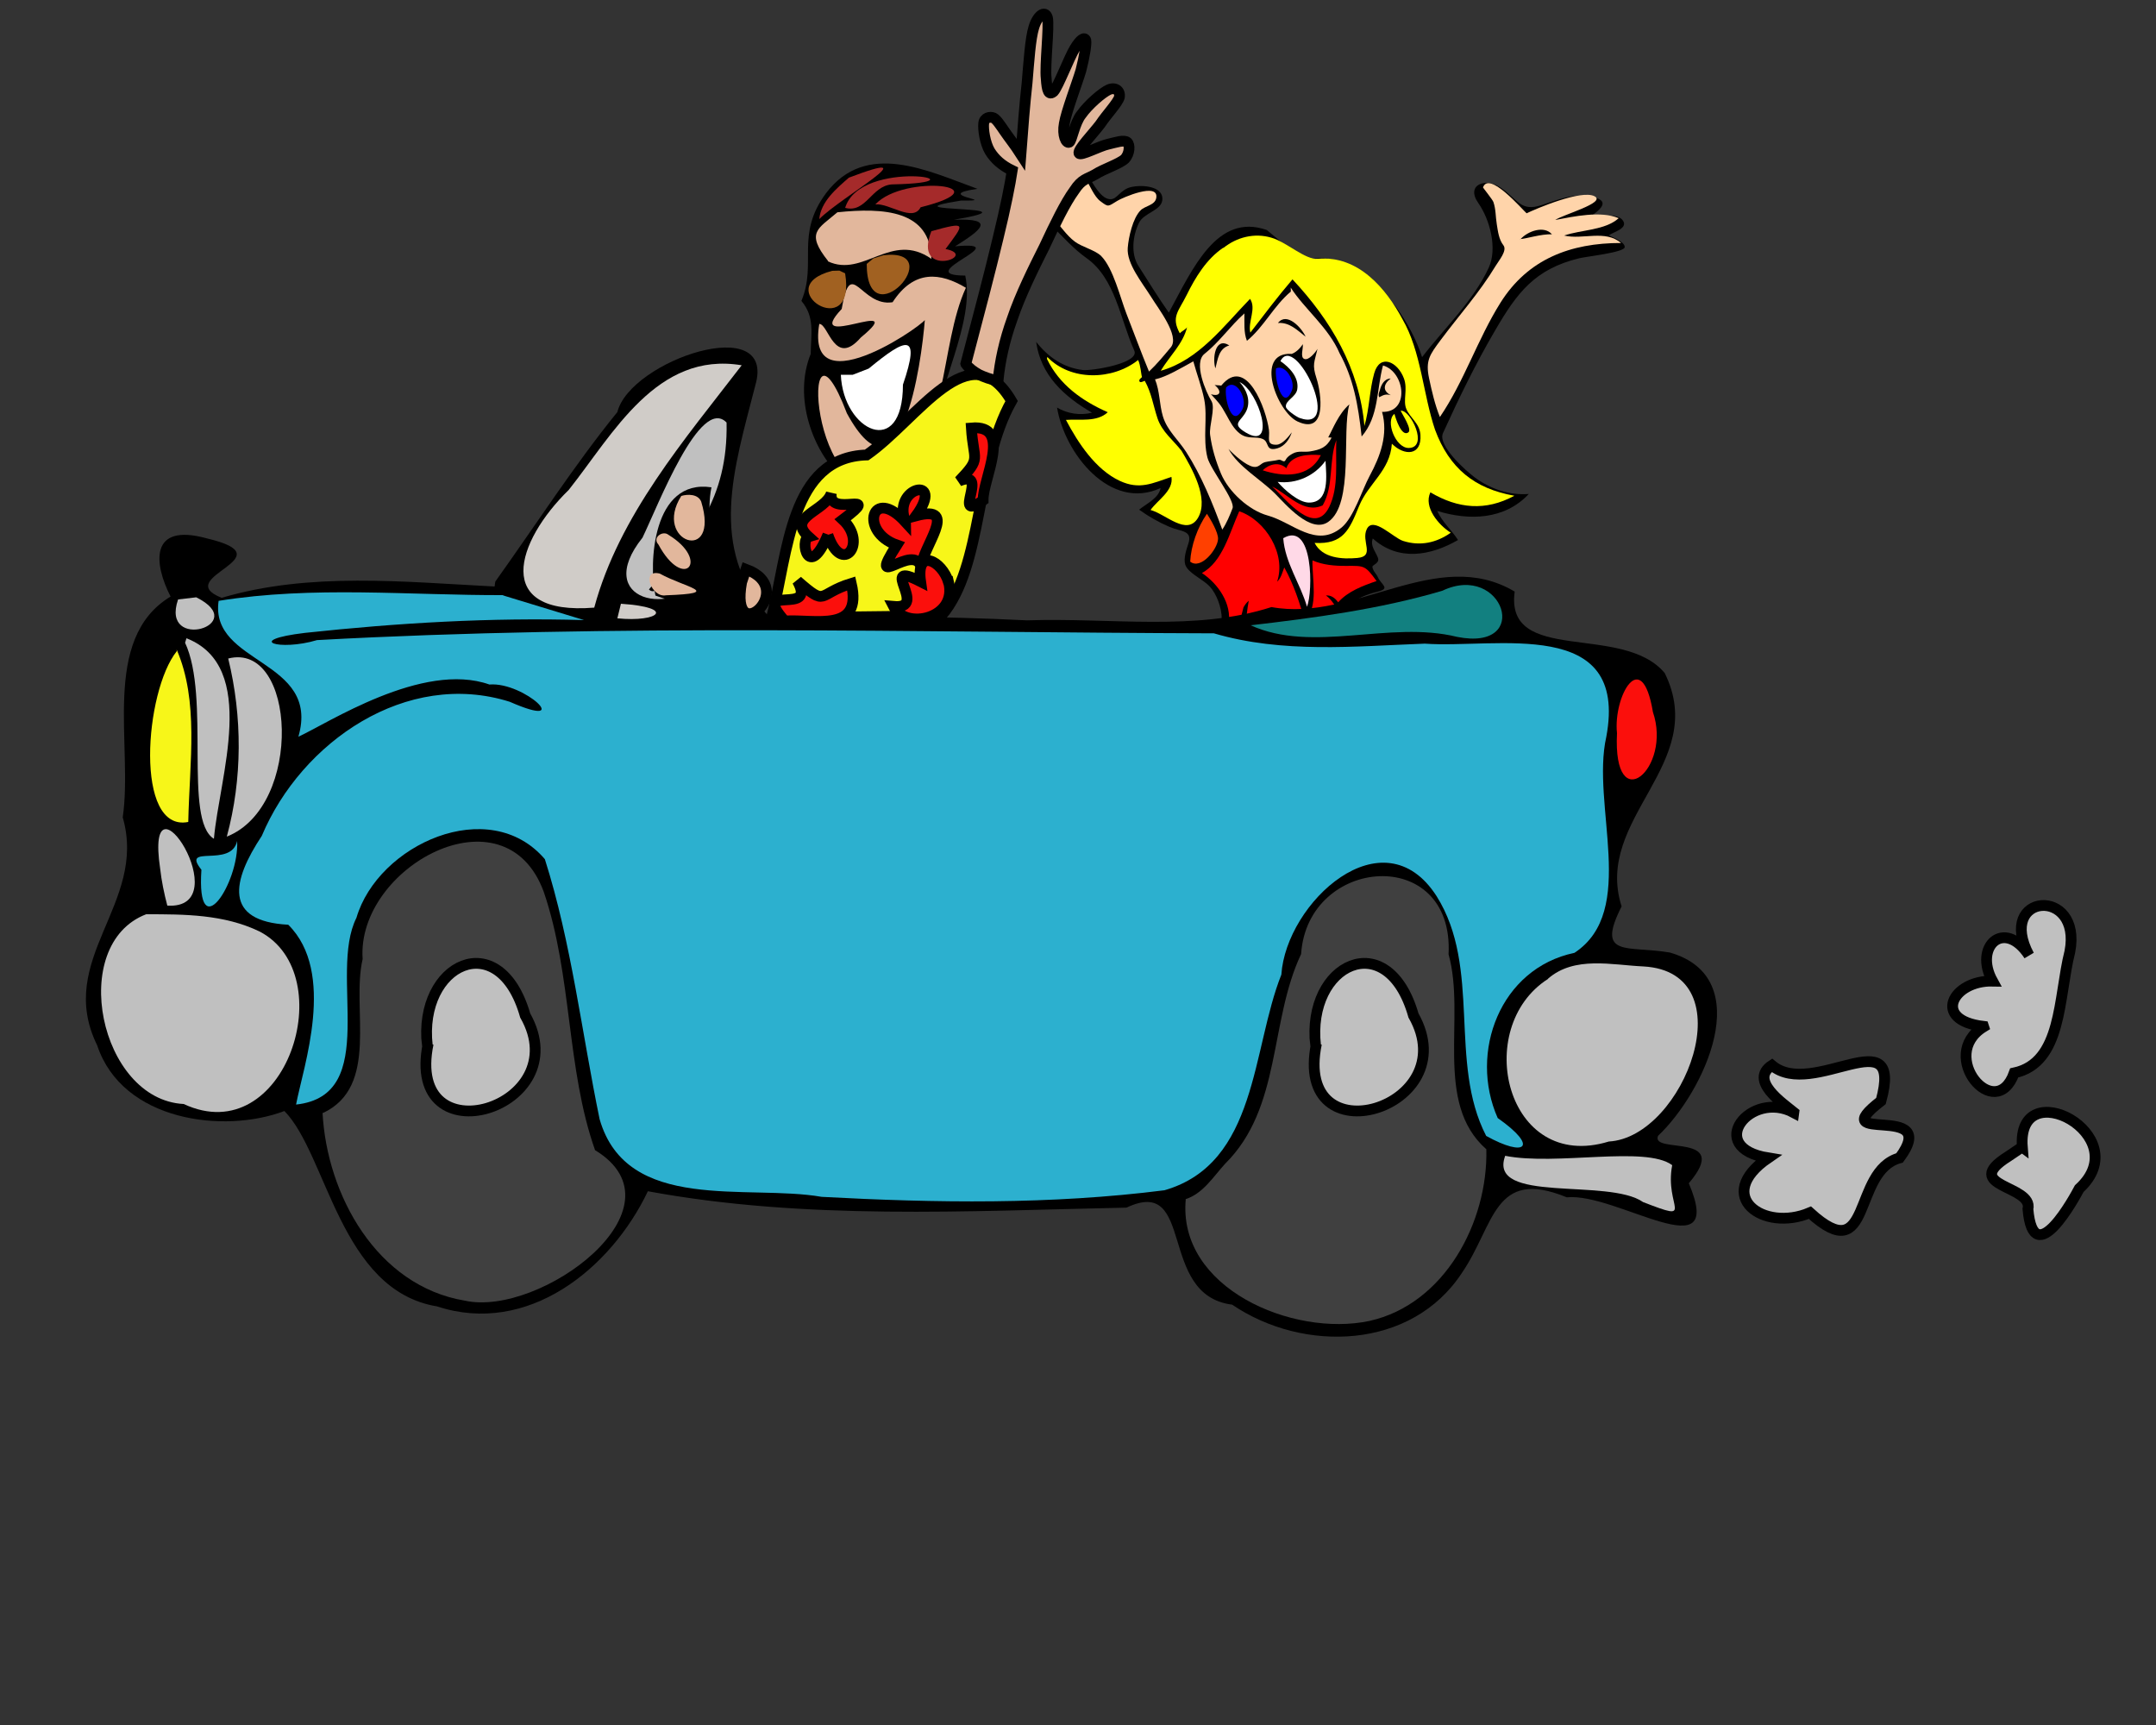 <svg xmlns="http://www.w3.org/2000/svg" xmlns:xlink="http://www.w3.org/1999/xlink" width="500" height="400">
<rect width="100%" height="100%" fill="#333333" stroke="none"/>
<title>Car in Run, by Marek Raida, marek.raida@gmail.com</title>
<desc>based on heavily modified cliparts from http://www.openclipart.org/detail/8865 and http://www.clker.com/clipart-blonde-dancer.html</desc>
<script type="text/ecmascript" xlink:href="../fakesmile/smil.user.js"/>

<g id="wholeCar" transform="translate(20 0)">
<g>
<g transform="scale(0.7) translate(310 30) rotate(10)">
<path d="M87.9,31.4c-17.2-2.8-21.9,16.7-27.2,32.6-4.4-4.4-8.5-9-12.7-13.6-3-3.3-3.6-9.2-2.2-14,1-3.5,6.4-5.2,6.3-8.6-0.2-5.3-9-3.9-11.9-2.1-3.1,2-3.1,5.3-6.4,4.6-3.9-0.9-8.7-8.8-11.7-11.5-1.7-1.7-9.7-8.1-11-3.7-0.926,3.23,3.08,5.76,4.4,8.38-2.53-0.659-13.5-7.61-15.4-3.05-1.15,2.76,7.12,7.88,8.63,9.48-1.91,0.137-6.11-0.416-7.62,1.02-2.48,2.36-0.209,4.99,2.88,5.5,10.9,1.81,17.2,9.98,26.7,14.5,10.6,4.98,14.5,18,20.9,27.4,2.68,3.89-12.9,9.19-15.6,9.33-6.6,0.4-12.2-2.3-16.9-6.5,3.4,10.6,12.2,16.2,22.3,19.9-3.63,1.63-7.96,1.76-11.7,0.338,5.08,14.5,23.3,30.8,38.4,20.3,0.031,3.4-3.72,5.92-5.75,8.29,3.53,1.7,7.18,3.01,11,3.89,3.9,0.899,7.68-0.294,7.02,4.32-0.293,2.06-0.793,5.1,0.17,7.02,1.32,2.64,6.61,3.73,9.33,5.82,5.03,3.87,9.99,16.1,0.654,18.2-3.64,0.806-7.04-1.26-10.6-1.61-2.52,29.9,27.4,34.4,49.6,23.4-3-2-4-6-4-11,0.076-1.84,0.303-4.68,1.35-6.26,1.89-2.84,2.89-1.75,5.75-3.55,9.4-5.92,0.424-14.8,3.56-20.6,1.64-3.05,5.68-5.25,8.71-6.6,4.16-1.85,0.732-2.46-0.762-4.74-0.689-1.05-1.93-1.64-2.37-3.04-0.211-0.681,2.29-1.61,1.27-3.3-1.23-2.05-3.24-3.39-2.79-6,9.68,6.06,19.8,2.37,27.9-4.4-2.67-2.91-6.23-4.96-8.46-8.29,11,1.38,22.5-0.958,28.9-10.8-6.22,1.62-12.9,0.559-18.6-2.3-3.1-1.55-14-8.2-12.9-12.6,3.17-12.3,6.69-24.6,11.1-36.5,5-13.6,9.42-22.3,23.3-28.4,2.35-1.03,14.5-4.52,14.2-6.26-0.26-1.74-4.62-2.59-5.92-2.88,1.2-1.31,6.07-3.4,3.81-5.67-2.39-2.4-7.21,0.423-10.2-0.085,3.44-3.55,4.14-5.89-2.03-5.92-5.51-0.03-10.4,3.03-15.1,5.58-6.58,3.6-8.15-0.427-14.5-3.3-5.52-2.51-11.6,1.14-6.35,6.34,4.74,4.74,8.89,13.7,7.11,20.5-3.13,11.8-11,22.2-16.6,33-2.88-5.46-6.84-10.4-11.2-14.7-1.84-1.83-5.95-3.68-7.25-5.73-1.59-2.5-12.1-8.45-22.3-5.57-4.1,1.16-5.87-1.49-10.8-2.88"/>
<path fill="#ffd4aa" d="M172,11.2c-2-1.22-15-12-16-6.12-0.008,0.078,3.84,3.44,4.23,4.15,1.26,2.3,1.52,4.6,2.37,7.02,0.799,2.29,1.54,4.86,3.38,6.52,1.65,1.48-0.6,5.23-1.35,7.19-3.67,9.53-9.13,18.3-13.7,27.4-2.66,5.32-3.8,7.5-1.54,13.1,1.65,4.09,3.42,8.25,5.75,12,5.9-13.1,7.79-27.5,13.2-40.8,6.44-15.8,19.4-23.5,35.9-26.4-5.95-3.52-12.7,1.23-19,0.846,5.16-2.87,13.1-4.04,16.8-8.8-6.27-1.45-14.7,2-20.6,4.23,2.1-2.13,15.7-8.57,11.5-9.98-4.64-1.55-18.2,7.27-21.5,9.64"/>
<path d="m171,19.8c1.74-0.295,6.75-3,10.2-3.38-3-2.5-8,0.2-10,3.4"/>
<path fill="#ffd4aa" d="M23,29.1c-7.2-1.8-12.6-7.7-20.4-7.9,2.4,2.94,6.46,7.54,9.48,9.65,2.13,1.49,5.19,1.75,7.45,3.38-5.9-0.4-11.2-3-17.3-2.2,4.11,4.55,10.7,4.72,15.6,8.12,2.81,1.98,4.96,4.48,8.12,6.09,2.67,1.36,7.21,1.59,9.47,3.22,4.62,3.32,8.54,12.4,11.5,17.3,3.58,5.85,7,11.8,10.7,17.6,2.18-2.93,3.94-6.06,5.75-9.22,2.3-4.2-6.5-12-9.3-15.2-3.9-4.3-10-9.5-10.5-14.7-0.352-3.57-0.066-9.99,2.03-13,1.19-1.72,4.4-2.47,4.4-4.91,0-5.48-11.1,1.85-12.5,3.13-2.83,2.47-2.48,2.67-5.58,1.1-2.23-1.13-4.24-4.45-5.92-6.26-4.02-4.33-7.86-7.88-13.5-9.82,2.34,5.05,7.39,9.74,10.5,13.7"/>
<path fill="#FF0" d="m74.6,39.8c-4.72,4.64-7.25,11.1-9.09,17.4-1.72,5.87-3.92,8.05-0.049,12.9,0.547-0.841,1.61-1.47,2.03-2.37-0.389,5.68-4.1,10.5-6.09,15.7,11.8-5.66,18-18.3,25-28.6,2.71,2.82,0.545,7.52,2.03,11,3.5-6.68,6.86-13.3,10.7-19.8,14.9,11.2,26.9,25.1,31.9,43.7,0.656-5.89-0.424-12.1,0.17-17.8,0.711-6.76,6.96-5.14,9.98,0,1.97,3.34,0.875,7.25,2.54,9.82,1.82,2.81,5.16,3.89,6.09,7.61,1.7,6.82-4.02,7.91-8.8,4.57,0.938,9.02-5.37,14.2-7.11,22.2-1.79,8.27-2.92,13.5-12.4,14.6,3.44,4.58,9.97,3.77,14.8,2.46,5.88-1.6,0.184-5.6,1.44-9.98,1.33-4.64,9.06,1.3,12.5,1.78,5.84,0.806,11-1.27,15.1-5.42-4.37-1.78-10.4-6.71-8.97-12,9.99,3.76,19.1,3.01,27.6-3.72-13.4,0-22.8-5.2-29.7-17-6-11-9-24.7-17-34.2-7-8.9-18-18.3-31-14.8-4,1.2-11.3-3.7-16.4-4.2-5.9-0.7-11.4,1.9-15,6"/>
<path fill="#ffd4aa" d="m25,36c3.51,1.66,7.61,3.43,9.14,7.28,0.402-4.93-5.09-7-9.14-7.28"/>
<path fill="#ffd4aa" d="M99.3,50.1c-4.8,5.7-6.7,13-11.5,18.6-1.6-2.6-1.8-5.8-2.4-8.8-3.88,4.9-6.52,10.8-10.7,15.5-3.15,3.54,2.62,12.3,4.99,15,1.76,2.01,0.604,8.25,1.51,11.1,1.41,4.38,3.29,8.1,5.77,12,3.52,5.49,11.2,10.4,17.7,11,8.54,0.826,17.7,8.05,24.8-0.39,3.36-4.04,4.43-13.2,6.14-18.4,2.35-7.04,3.72-14.6,0.371-21.6,9.23-1.36,5.17-14.4-2.37-15.2-0.732,8.22,1.64,16.9-2.88,24.4-3-10.3-6-18.4-12-25.9-5-7.7-14-12.4-19.7-18.6"/>
<path d="m96.9,61.1c3.68-0.97,6.7,1.23,9.81,2.88-1.89-2.8-7.63-7.06-9.81-2.88"/>
<path d="m103,70.4c-12.2,1.62-1.34,19.7,5.94,21.7,10.6,2.81,6.09-10.7,3.7-15.2-2.26-4.26-1.58-5.01-1.35-9.65-0.387,1.13-2.13,4.38-3.72,4.06-1.53-0.304-0.906-3.36-1.35-4.74-0.676,1.68-1.95,3.3-3.21,3.89"/>
<path d="m79.1,79.5c0.244-3.11-0.064-6.7,3.22-8.29-5.28-2.16-4.74,5.49-3.22,8.29"/>
<path fill="#FFF" d="m99.9,73.4c3.24,1.46,7.11,4.24,7.11,8.29,0,2.53-3.26,4.24-2.71,6.26,0.287,1.05,4.09,2.71,5.08,2.88,15.4,2.67-6.5-27.9-9.48-17.4"/>
<path d="m134,77.3c-0.176,0.777-0.256,1.49,0.168,2.2,1.35-1.01,1.94-1.51,3.72-1.35-2.96-0.854-3.15-3.13-1.01-5.42-2.2,0.426-2.8,2.85-2.88,4.57"/>
<path fill="#00F" d="m98.9,76c-0.068,3.47,4.81,14,6.43,6.26,0.642-3.09-3.5-8.22-6.43-6.26"/>
<path fill="#ffd4aa" d="m60,86.5c2.32,3.66,2.83,7.9,4.74,11.7,2.18,4.31,6.33,6.72,9.58,10.2,6.35,6.84,11.6,15.2,16.3,23.3,1.08-2.46,1.59-4.91,2.12-7.53,0.541-2.69-9.41-11.4-11.1-15.1-2.71-6.04-2.2-13.1-4.4-18.8-1.53-3.92-3.96-7.97-5.75-11.8-3.56,2.84-7.76,6.57-11.5,8.12"/>
<path d="m82,84.8c-0.703-0.031-1.54,0.169-2.2,0.169,2.98,1.67,2.47,3.62-0.678,3.21,2.9,2.21,3.65,2.66,6.26,5.92,1.56,1.94,3.15,4.06,5.42,5.25,3.1,1.62,5.39-0.208,7.95,0.507,2.25,0.628,1.41,4.04,5.24,2.12,2.23-1.12,3.36-3.64,3.72-6.01-0.775,1.53-2.38,4.51-4.23,4.91-3.58,0.763-2.58-1.87-3.38-4.4-2.02-6.4-11.6-23.2-18.1-11.7"/>
<path fill="#FF0" d="M23.6,86.1c5.5,7.7,13.9,11.7,22.9,13.9-2.95,3.95-8.81,3.8-13.2,4.91,5.29,6.82,12.5,14.5,21.1,16.8,7,1.84,10.7-1.07,16.6-4.28,1.55,4.39-3.22,8.35-4.91,12,5.31,0.509,13.3,6.45,15.9-0.086,2.7-7-4.9-16-9.2-21-3.3-3-7.4-5-9.7-9.2-2.3-4.3-3.4-7.9-6.3-11.5-0.096-0.12-1.27,1.06-1.69,0.507-0.553-0.735,0.695-1.39,0.508-1.69-0.383-0.629-1.06-3.65-2.2-5.24-7.2,8.14-20.8,10.8-29.8,4.23"/>
<path fill="#FF0" d="m142,82.7c0.689,1,4.89,5.43,3.72,6.6-1.97,1.96-5.01-4.01-5.58-5.25-2.69,2.79,2.3,11.1,6.6,10.3,6.59-1.26-1.53-12.6-4.74-11.7"/>
<path fill="#FFF" d="m87.8,82.6c2.69,2.05,4.71,5.32,3.89,8.8-0.914,3.88-4.62,5.14,1.01,7.28,11.3,4.3,1.9-14.2-4.9-16.1"/>
<path d="m121,95.4c-1.09,3.59-3.05,4.62-6.26,5.75-1.91,0.673-3.8,0.335-5.5,1.69-0.826,0.66-1.65,1.42-1.94,2.45-0.383,1.34-1.4-0.035-2.37,0.422-1.21,0.567-2.94,0.93-4.23,1.52-1.45,0.667-1.64,2.2-3.55,2.2-2.61,0-7.15-2.91-9.14-4.4,4.16,5.28,12.5,8.16,17.9,12,3.96,2.8,13.8,11,18.8,6.09,7.48-7.36-0.813-30.2,0.17-39.6-3,3.7-4,9.1-5,12"/>
<path fill="#00F" d="m83.7,85.1c-0.1,3.46,4.34,13.6,6.6,6.09,1.1-3.65-3.99-9.94-6.6-6.09"/>
<path fill="#F00" d="m122,118c-5.71,4.05-12.1-1.72-17.6-3.22,5.03,3.11,16.7,14.1,19.8,3.39,2.04-7.13-0.572-15-1.52-22.2-1.32,7.31,1.85,14.8-0.676,22"/>
<path fill="#F00" d="m108,108c-2.74-1.79-5.81-0.414-7.61,2.03,7.1,1.02,15.7-0.092,18.1-8.29-4,0.373-9.73,1.54-10.5,6.26"/>
<path fill="#FFF" d="m106,113c2.45,2.05,7.92,5.48,11.3,4.91,6.94-1.17,4.1-9.92,3.04-14.6-2.67,5.56-8.19,9.31-14.4,9.64"/>
<path fill="#F00" d="m86.4,147c5.95,2.58,11.7,8.32,11.7,15.2,0,9.02-11.3,11.1-17.9,7.47-1.38,4.91,1.48,16.9,8.29,11.8,4.2-3.14-3.56-8.6-4.91-3.13-0.705-1.35-1.87-4.21-0.592-5.5,1.75-1.76,9.31,6.22,10.9,7.53,9.65,7.89,19.8,12.9,32.3,10.2-1.81-4.41-2.44-8.47-1.86-13.2,0.219-1.78,0.387-5.07,1.35-6.6,1.67-2.63,3.02-2.01,6.07-3.54,8.37-4.19,2.72-17-3.53-20,1.62-0.437,3.05,0.238,4.4,1.52,2.55-4.16,7.15-6.86,11.3-9.14-4.62-4.45-4.83-4.29-10.7-3.21-3.79,0.694-7.62,1.06-11.4,0.168,0.904,6.1,4.76,14.6,1.01,20.3-2.7-5.72-5.82-11.5-9.81-16.4-0.354,1.79-0.414,3.65-1.52,5.08,1.47-9.5-7.27-19.4-16.4-20.8-1.92,7.44-2.47,17.4-8.63,22.3"/>
<path fill="#ff4000" d="m82,144c3.97,2.16,8.2-5.63,7.78-8.97-0.277-2.21-3.59-6.01-5.08-7.61-2.33,5.07-3.36,11.3-2.71,16.6"/>
<path fill="#ffd9e7" d="m111,131c2,7.89,8.16,13.8,11.7,21,1.12-5.19-2.82-28.5-11.7-21"/>
<path d="m102,156c-0.66,5.84,0.111,12,7.02,12.9,5.59,0.796,9.24-3.8,14.1-3.3-3.71-2.58-9.01,2.52-13.6,0.678-6.14-2.45-6.17-7.05-6.17-12.9-0.655,0.774-1.04,1.63-1.36,2.54"/>
</g>
<animateTransform id="j1" attributeName="transform" type="translate" from="0 0" to="0 -10" dur="0.65s" begin="0s;j2.end" repeatCount="1" fill="freeze"/>
<animateTransform id="j2" attributeName="transform" type="translate" from="0 -10" to="0 0" dur="0.65s" begin="j1.end" repeatCount="1" fill="freeze"/>
</g>

<g>
<path d="m94.7,136c-21-1.07-42.9-3.42-63.3,2.63-12-4.82,15.7-9.31-3.49-13.8-13.4-3.7-12.2,6.02-8.35,13.5-16.3,9.85-8.64,34.6-11.1,51.2,5.81,20.1-15.8,32.8-5.91,52.9,5.86,17.6,29.4,20.5,43.4,15.2,9.89,10,12.9,41.6,35.4,45.3,21,6.91,40.3-8.66,48.9-26.7,36.5,6.75,74,4.57,111,3.8,16.1-7.6,7.03,20.3,24.5,22.5,16.5,11.2,41.6,10.5,53.3-7.39,7.6-11.1,7.32-24.5,24.3-17.5,11.6-1.16,37.1,17.4,28.3-3.26,10.2-12-8.96-6.63-7.13-11,10.6-10,23.2-36.6,2.75-42.5-9.81-1.69-17.3,1.31-11.2-10.7-6.58-20.5,20.4-33,10-54.1-9.74-11.7-37.1-1.79-34.8-18.9-18-10.7-37.1,7.15-56.4,3.59-17.6,5.68-37.3,2.42-56.7,3.08-20-1-40-1-60-1-14-16-8-34-3-53.5,5-17.2-29-5.8-32,6.2-10,12.3-19,26.3-28.3,39.3z"/>
<path fill="#d0ccc8" d="m152,84.7c-19.7-3.29-29.8,15.9-40.1,28.9-12.3,12-17.7,29.2,5.91,27.3,5.77-21.4,21-39,34.2-56.2z"/>
<path fill="#d0ccc8" d="m124,140c13,0.876,8.71,4.35-0.828,3.38l0.828-3.38z"/>
<path fill="#c0c0c0" d="m144,133c-7.91,10.7-26.7,6.31-15-8.32,3.63-7.51,13.4-33,19.5-26.7,0.361,17.8-7.76,27-18,38.7,3.18,3.52,13.8-16.8,13.5-3.6z"/>
<path fill="#128080" d="m270,145c14.4-1.67,30-3.72,44.5-8.02,14.1-6.69,21,14.2,3.41,10.7-15.7-3.87-33.4,3.9-47.9-2.7z"/>
<path fill="#2cb0cf" d="m97,138c-22.1,0.08-44.3-2.21-66.3,1.33-2.13,14.8,23.7,13.5,18.5,31.5,6.61-2.98,28.8-17.6,44.3-12.1,8.14-0.679,20,10.7,4.71,4-23.9-7.54-48.3,9.23-57.5,31.1-6.9,10.4-8.97,19.8,6.14,20.6,11.2,11.1,3.45,33,1.81,41.7,19.8-2.13,7.39-30.2,14-43.3,4.98-17,30.8-28.7,43.7-13.6,6.17,19.4,8.56,40.3,12.7,60.3,6.31,21.9,34.3,15,51.5,18,26.5,1.43,53.2,1.82,79.5-1.53,21.6-6.23,20.2-32.7,27.1-50,1.1-16.7,23.6-37.5,36-18.2,10.5,16.7,2.67,38.5,11.5,55.6,9.09,5.06,12.3,2.62,2.67-4.15-6.73-15.2,0.555-34.7,17.8-38.3,14.8-9.73,3.8-34.3,7.39-50.1,5.24-28.1-25.6-20.4-42.1-21.6-16.4,0.618-32.9,2.3-48.9-2.39-69.2-0.21-139-2.22-208,1.57-8.72,2.62-17.1,0.027-2.77-1.68,21.5-2.31,43.1-3.6,64.7-2.96-6.29-1.91-12.6-3.82-18.9-5.76z"/>
<path fill="#2cb0cf" d="m35,195c0.502,9.84-9.49,24.8-8.29,6.68-4.86-6.09,6.91-0.292,8.29-6.68z"/>
<path fill="#c0c0c0" d="m18.8,210c16.8,0.995-5.4-33.7-1.66-8.59,0.325,2.9,0.925,5.77,1.66,8.59z"/>
<path fill="#c0c0c0" d="m32.6,194c17.9-7.13,16-45.3,0.324-41.3,3.3,13.5,3.3,27.9-0.324,41.3z"/>
<path fill="#c0c0c0" d="m22.9,149c5.96,12.6-0.397,41.2,6.71,45.5,1.2-14.1,10.5-39.9-6.37-46.5l-0.3,1z"/>
<path fill="#f7f619" d="m21,151c-7.48,9.27-9.91,42.1,2.66,39.6,0.3-14,2.5-28-2.7-40z"/>
<path fill="#c0c0c0" d="m21.3,139c-4.24,12.3,17.1,5.91,4.21-0.494l-4.21,0.494z"/>
<path fill="#c0c0c0" d="M13.9,212c-18.3,7-10.8,43,8.7,44,23.6,11,36.8-30,17.6-40-8.3-4-17.4-4-26.3-4z"/>
<path fill="#c0c0c0" d="m339,227c-17.7,11.3-9.73,45,14.1,37.7,17.5-0.952,32-39.3,8.01-40.6-7.25-0.328-16-2.49-22.1,2.84z"/>
<path fill="#c0c0c0" d="m329,268c11.9,2.39,32.6-2.41,38.8,2.18-1.85,9.75,5.73,13.4-6.74,8.57-8.1-5.68-36.1,0.481-32-10.7z"/>
<path fill="#404040" d="m54.8,258c0.999,19.1,12.6,40.2,33,43.6,17.5,3.88,52-21.6,30.2-34.9-6.68-18.9-5.27-40.5-11.9-59.9-9.01-24.6-43.5-5.71-42,15.6-2.68,11.4,4.02,29.5-9.22,35.7z"/>
<path fill="#404040" d="m255,278c-2.01,20.7,24.8,32.1,42.6,28.3,17.4-3.87,27.5-22.9,27.1-39.8-12.3-10.8-4.69-30.7-8.76-45.2,1.31-25.5-32.7-22.8-34.2-0.067-7.42,15.7-4.49,35.6-17.6,48.6-2.77,3.01-5.11,6.94-9.25,8.26z"/>
<path d="m145,113c-13.7-2.05-14.6,17.7-13,25.1,18.5,7.06,10.7-14.7,13-25.1z"/>
<path fill="#e2b79c" d="m133,133c5.86,3.26,15,4.54,1.44,5.04-3.33,0.647-5.91-6.14-1.44-5.04z"/>
<path fill="#e2b79c" d="m138,115c-6.79,10.7,9.12,16,4.61,1.3-0.737-1.76-3.12-1.75-4.61-1.3z"/>
<path fill="#e2b79c" d="m135,124c9.84,6.01,3.59,13.2-2.31,2.26-1.5-1.6,1-3.32,2.31-2.26z"/>

<path d="m168,82.1c-8.08,20,17.7,49.5,28.2,20.5,1.05-13,10-27.8,7.65-38.7-13.1-0.029,12.5-8.16-2.35-6.78,5.96-3.73,9.7-6.55-0.288-6.16,21.2-3.6-17.4-1.47,1.7-4.46,9.58,0.141-7.22-1.18,3.77-2.71-11.5-4.17-25.8-11.3-35.1,0.99-7.22,9.74-2.05,16.2-5.73,25,3.19,3.75,2.2,7.68,2.16,12.3z"/>
<path fill="#e2b79c" d="m170,75.1c-3.44,20.3,26.9-1.62,24.5-1.17-0.809,10.6-5.63,44.8-18.1,21.9-11.2-29.4-8.65,26.1,10.6,14.9,13.1-8.56,10.8-30.5,17-44-5.92-3.52-12-4.32-17,3.35-7.42,1.19-9.72-11-11.8,1.56-9.58,10.2,16.4-3.27,4.44,6.62-6.07,6.97-7.49-3.01-9.57-3.14z"/>
<path fill="#FFF" d="m175,86.9c0.546,13.1,14.4,19.7,14.4,2.3,4.21-12.3,0.749-10.9-7.93-3.74l-3.73,1.45-2.75-0.009z"/>
<path fill="#e2b79c" d="m172,60.6c8.3,3.89,14.7-7.07,24-0.576-0.216-11.3-11.1-11.9-21.8-10.8-4.46,3.84-7.46,4.64-2.16,11.3z"/>
<path fill="brown" d="m170,50.8c5.1-5.15,26.1-16.9,6.88-9.61-2.85,2.48-6.53,5.56-6.88,9.61z"/>
<path fill="brown" d="m176,48.2c3.53-11.8,34.6-5.91,10.8-5.44-4.73,0.39-5.96,6.72-10.8,5.44z"/>
<path fill="brown" d="m183,47.4c6.63-7.18,30.4-4.32,10.5,0.666-1.81,3.55-7.29-1.03-10.5-0.666z"/>
<path fill="brown" d="m196,53.6c8.31-2.27,7.76-1.86,3.28,4.14,8.13,1.6-7.77,7.12-3.28-4.14z"/>
<path fill="#a16121" d="m181,61.2c0.033,17.7,19.4-3.78,3.89-2.02l-2.35,0.738-1.54,1.28z"/>
<path fill="#a16121" d="m173,62.8c-15,3.87,5.73,17.1,2.99,0.576l-1.33-0.626-1.66,0.05z"/>
<path fill="#fb0f0c" d="m355,170c-1.01,20.1,12.8,8.16,8.33-4.89-2.6-15.6-9.25-3.52-8.33,4.89z"/>

<g stroke="#000" stroke-width="2.5">

  <path d="m153,132c12.5,4.57-3.89,18.9-1.01,3.02l1.01-3.02z" fill="#e2b79c"/>
  <path d="m159,143c3.75-14.8,4.3-37,22-37.5,11.8-8.21,24-28.9,33.6-12.5-8.42,14.9-6.51,38.3-16.2,49.7-13.1,0.372-26.2,0.397-39.3,0.329z" fill="#f7f619"/>
  <path d="m208,116c-7.63,5.52,1.76-7.48-5.58-4.46,5.29-5.55,3.34-4.48,2.85-12.3,9.67-0.866,2.61,11.9,2.73,16.7z" fill="#fb0f0c"/>
  <path d="m190,121c-3.3-8.14,9.36-10.9,2.45-1.4,10.3-2.72,1.23,7.42,1.22,12-1.71-6.15-13,6.24-5.69-5.22-8.8-3.06-5.82-13.9,2.02-5.33z" fill="#fb0f0c"/>
  <path d="m172,124c-4.53,10.9-6.59,1.15-4.46,0.482-5.19-4.65,3.89-5.93,5.25-10.1-0.766,5.93,12.4-1.23,2.66,6.12,5.88,5.49-0.222,13.1-3.46,3.53z" fill="#fb0f0c"/>
  <path d="m162,144c-8.09-9.08,7.59-0.902,2.92-9.29,7.03,6.13,4.49,3.04,12.5,0.58,2.72,11.6-8.5,8.24-15.4,8.71z" fill="#fb0f0c"/>
  <path d="m200,135c2.14,8.46-10,11.2-12.8,5.62,8.46,0.769-3.96-11,6.3-5.76-1.14-7.98,4.97-4.85,6.48,0.144z" fill="#fb0f0c"/>
  
  <g transform="translate(90,242)">
  <g id="wheel">
    <path transform="translate(-95,-242)" d="m84.3,242c-5.58,27.1,34.7,15,22.5-6.53-6-21-24.9-12-22.7,7z" fill="#c0c0c0"/>
    <animateTransform attributeName="transform" type="rotate" from="0" to="360" dur="1.5s" begin="0s" repeatCount="indefinite" additive="sum"/>
  </g>
  <use xlink:href="#wheel" transform="translate(206,0)"/>
  </g>

  <g transform="translate(200 100)">
    <g>
      <path transform="translate(-200 -100)" d="m204,84.4c0.756,1.01,1.76,1.73,3.02,2.45,1.22,0.576,2.7,1.15,4.43,1.44,0.432-4.43,1.44-9.22,3.31-14.4,1.8-5.36,4.93-11.7,7.45-16.7,2.38-5.11,4.86-10.2,6.91-13,1.8-2.77,2.95-2.63,4.86-3.74,1.94-1.26,5.58-2.41,6.88-3.6,1.19-1.3,1.19-3.28,0.576-3.85-0.756-0.648-2.56,0-4.43,0.432-2.02,0.432-6.41,2.81-6.77,2.12-0.396-0.792,3.31-4.61,4.9-6.73,1.51-2.27,4.1-4.97,4.46-6.3,0.252-1.48-0.936-2.38-2.45-1.73-1.55,0.684-4.82,3.56-6.34,5.72-1.62,1.98-2.2,6.08-2.84,6.48-0.72,0.324-1.66-1.62-1.15-4.32,0.468-2.84,2.92-9.18,3.85-12.3,0.864-3.35,1.3-6.16,1.15-7.02-0.288-0.9-1.33-0.18-2.56,1.87-1.26,2.02-3.82,8.78-4.9,10-1.15,1.01-1.55-0.144-1.73-3.02-0.36-2.92,0.756-12.1,0.288-14.1-0.576-1.91-2.41-0.36-3.17,2.3-0.792,2.56-1.12,7.74-1.55,12.8-0.54,4.86-0.972,10.4-1.44,16.6-1.44-2.23-2.74-3.82-3.74-5.29-1.04-1.51-1.91-2.84-2.59-3.17-0.828-0.36-2.2-0.072-2.3,1.3-0.144,1.33,0.288,4.5,1.44,6.44,1.15,1.84,2.74,3.28,5.18,4.46-0.468,3.1-1.48,8.32-3.31,15.8-1.8,7.52-4.28,17-7.45,29z" fill="#e2b79c"/>
      <animateTransform id="cx1" attributeName="transform" type="rotate" from="5" to="20" dur="0.5s" begin="0s;cx2.end" repeatCount="1" fill="freeze"/>
      <animateTransform id="cx2" attributeName="transform" type="rotate" from="20" to="5" dur="0.5s" begin="cx1.end" repeatCount="1" fill="freeze"/>
    </g>
  </g>

  <g transform="translate(440,238)">
    <g>
    <path transform="translate(-440,-238)" d="m440,238c-12.1-1.41-7.15-10.7,2.09-10.5-4.45-8.09,2.76-14.6,8.46-5.98-7.75-14.5,12.4-16,9.47-0.827-2.69,10.6-1.71,25.7-12.9,28.1-4.31,12-17.9-4.07-7.09-10.7z" fill="#c0c0c0"/>
    <animateTransform id="bub1" attributeName="transform" type="scale" from="0.5" to="1.2" dur="0.5s" begin="0s;bub2.end" repeatCount="1" fill="freeze"/>
    <animateTransform id="bub2" attributeName="transform" type="scale" from="1.2" to="0.5" dur="0.5s" begin="bub1.end" repeatCount="1" fill="freeze"/>
    </g>
  </g>
  
  <g transform="translate(449,266)">
    <g>
    <path transform="translate(-449,-266)" d="m449,266c-1.36-17.6,26.7-2.75,13.2,9.62-0.873,1.64-10.6,19.8-11.9,4.75,1.34-5.57-15.8-5.17-4.6-12.2l3.26-2.2z" fill="#c0c0c0"/>
    <animateTransform id="bub3" attributeName="transform" type="scale" from="0.5" to="1.3" dur="0.8s" begin="0s;bub4.end" repeatCount="1" fill="freeze"/>
    <animateTransform id="bub4" attributeName="transform" type="scale" from="1.3" to="0.5" dur="0.8s" begin="bub3.end" repeatCount="1" fill="freeze"/>
    </g>
  </g>
  
  <g transform="translate(396,258)">
    <g>
    <path transform="translate(-396,-258)" d="m396,258c-10-5.38-20.8,8.11-5.94,10.5-12.8,8.78-1.12,17.3,9.68,12.7,14.6,13.3,9.67-9.66,20.8-12.7,9.83-13.3-18-2.6-4.32-13.2,5.34-19.6-15.8-0.276-25.3-8.27-5.29,3.49,2.41,8.72,5.09,10.9z" fill="#c0c0c0"/>
    <animateTransform id="bub5" attributeName="transform" type="scale" from="0.5" to="1.2" dur="0.65s" begin="0s;bub6.end" repeatCount="1" fill="freeze"/>
    <animateTransform id="bub6" attributeName="transform" type="scale" from="1.2" to="0.5" dur="0.65s" begin="bub5.end" repeatCount="1" fill="freeze"/>
    </g>
  </g>
</g>

  <animateTransform id="bub7" attributeName="transform" type="translate" from="0 0" to="0 5" dur="0.4s" begin="0s;bub8.end" repeatCount="1" fill="freeze"/>
  <animateTransform id="bub8" attributeName="transform" type="translate" from="0 5" to="0 0" dur="0.4s" begin="bub7.end" repeatCount="1" fill="freeze"/>

</g>

</g>

</svg>